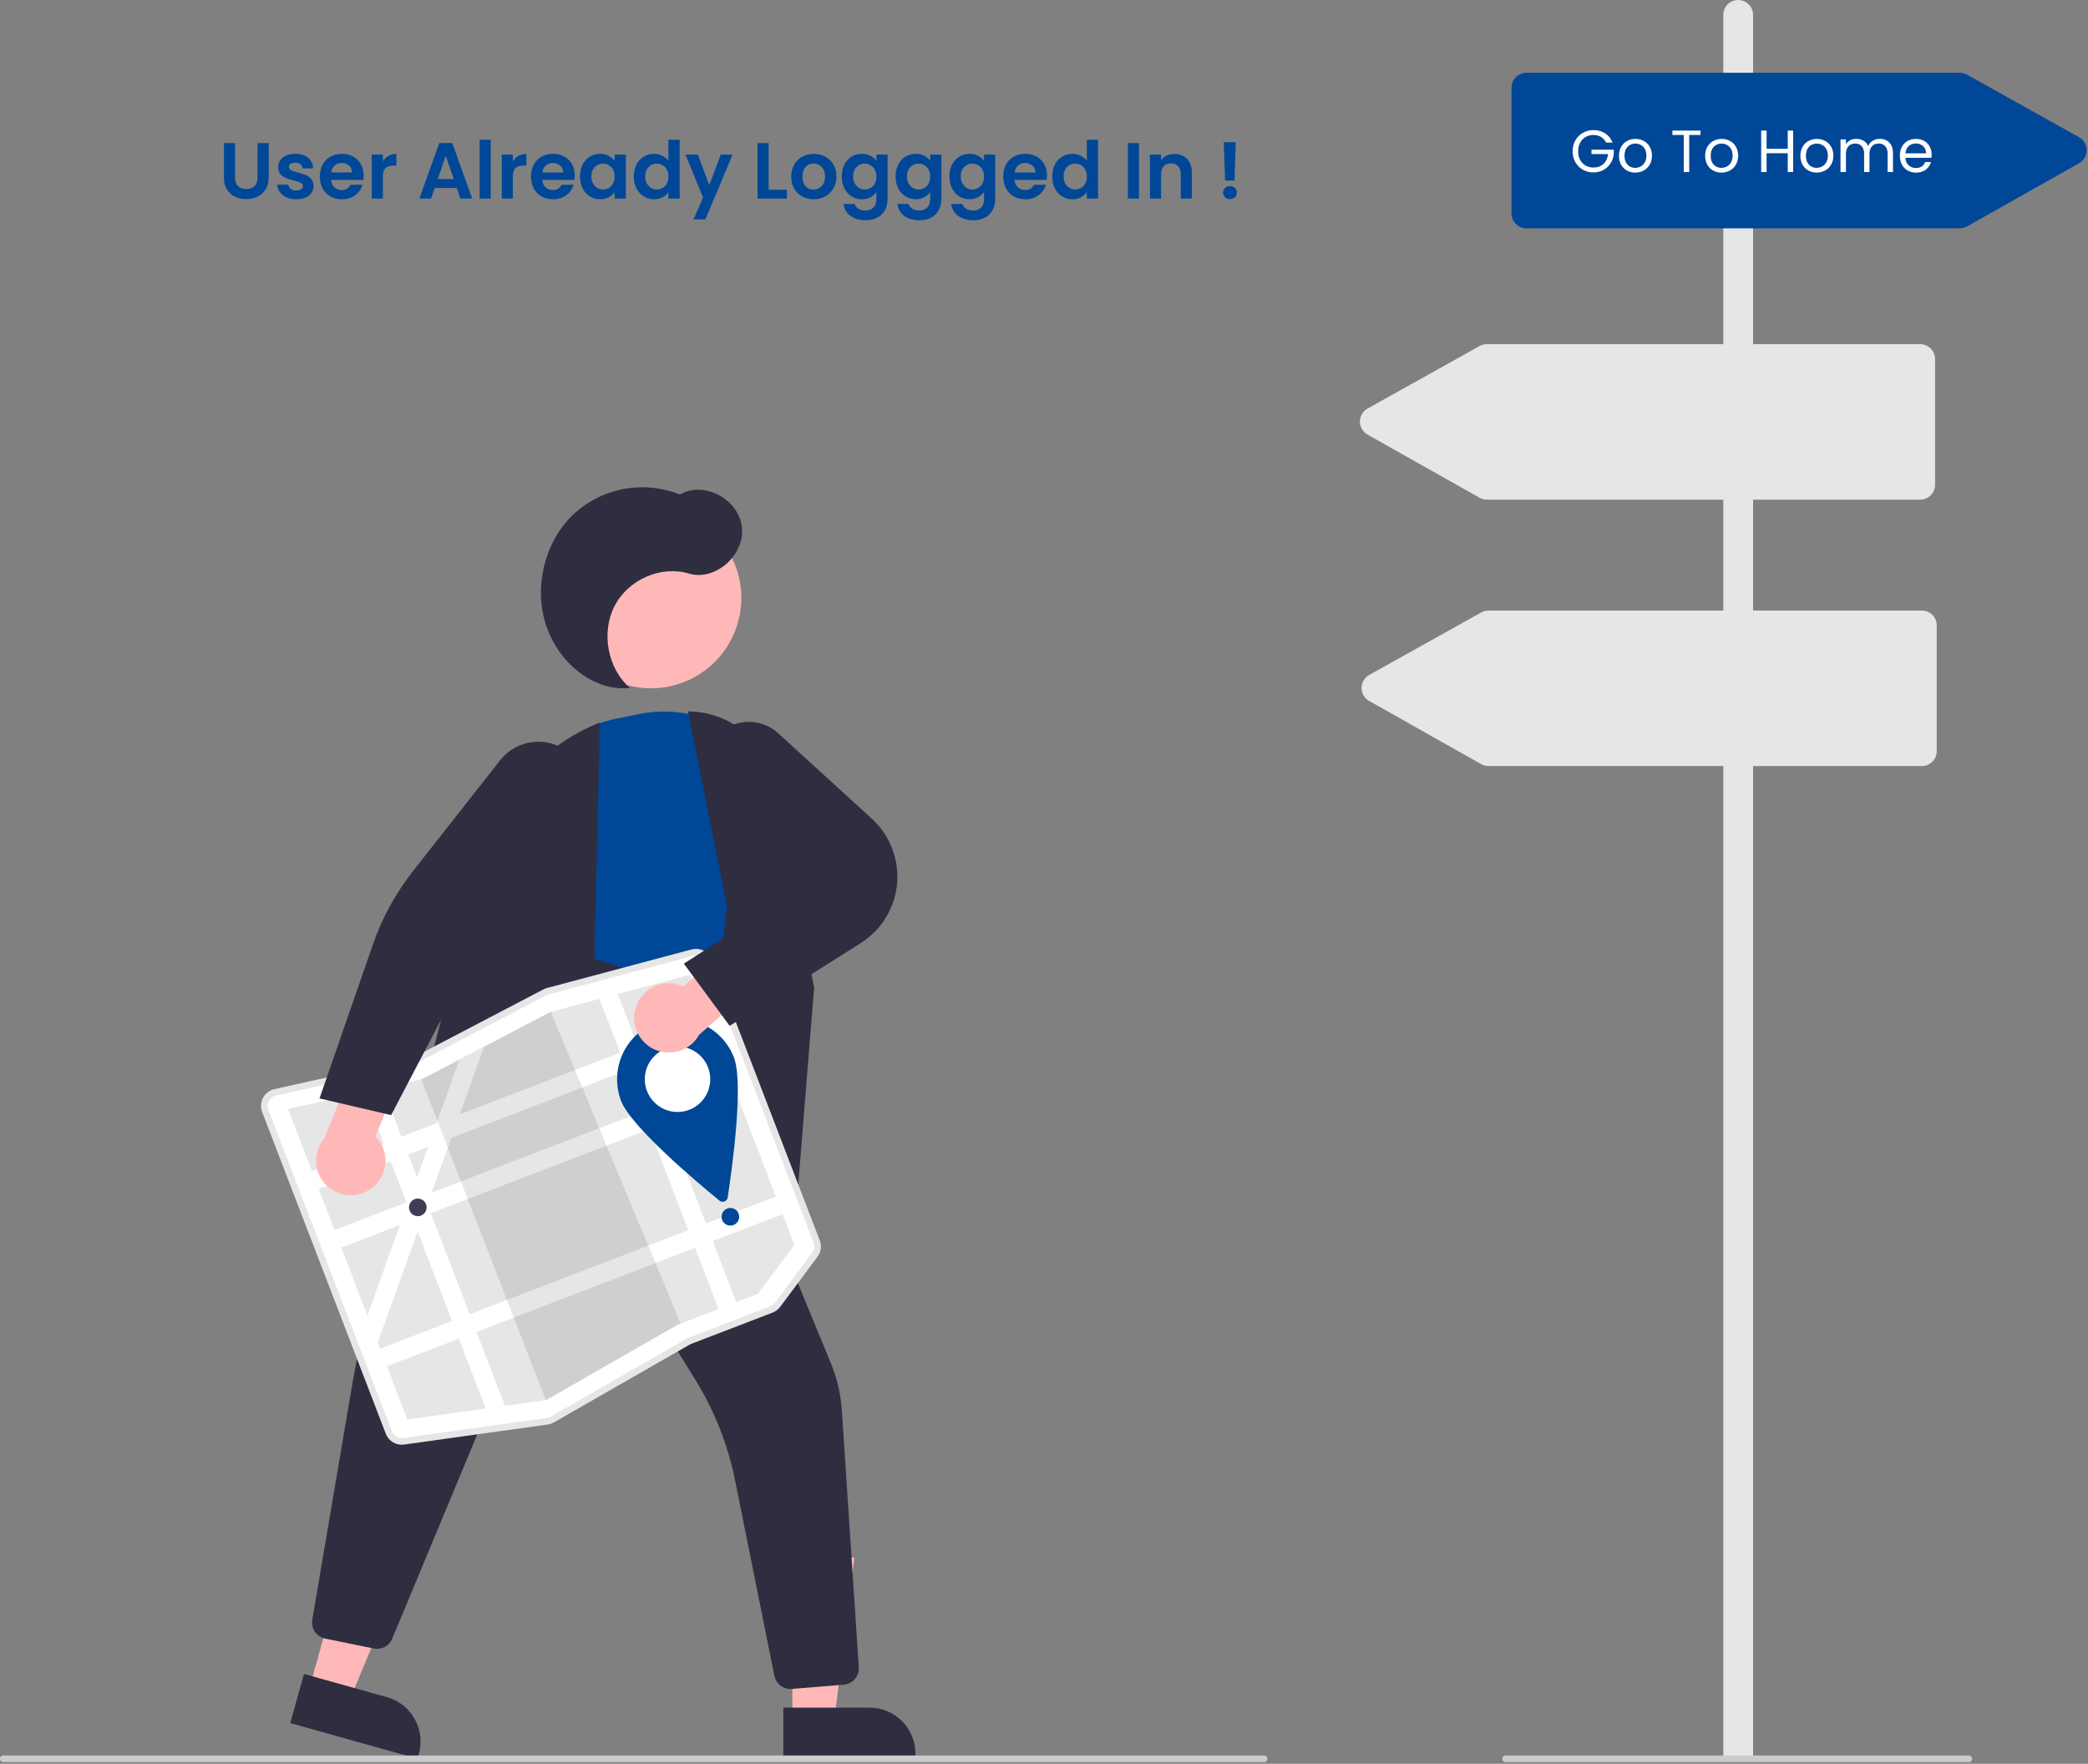 <svg width="631" height="533" viewBox="0 0 631 533" fill="none" xmlns="http://www.w3.org/2000/svg">
<rect x="0" y="0" width="631" height="533" fill="#808080" stroke="none"/>
<g clip-path="url(#clip0_127_14)">
<path d="M93.512 510.086L105.746 513.506L124.762 467.944L106.706 462.896L93.512 510.086Z" fill="#FFB8B8"/>
<path d="M126.166 531.464L87.714 520.713L91.868 505.857L116.95 512.87C120.496 513.861 123.502 516.22 125.309 519.429C127.115 522.637 127.573 526.431 126.581 529.977L126.166 531.464Z" fill="#2F2E41"/>
<path d="M239.451 519.667L252.155 519.666L258.196 470.666L239.447 470.667L239.451 519.667Z" fill="#FFB8B8"/>
<path d="M276.656 531.46L236.73 531.464L236.729 516.038L262.772 516.035C264.595 516.035 266.401 516.394 268.085 517.092C269.769 517.789 271.3 518.812 272.589 520.1C273.878 521.389 274.901 522.92 275.598 524.604C276.296 526.288 276.655 528.093 276.656 529.916L276.656 531.46V531.46Z" fill="#2F2E41"/>
<path d="M145.049 316.237L115.809 387.868L235.206 414.691L236.729 374.615L182.513 316.868L145.049 316.237Z" fill="#B3B3B3"/>
<path d="M209.83 204.65C223.056 197.42 227.917 180.837 220.686 167.611C213.456 154.385 196.873 149.524 183.647 156.754C170.421 163.984 165.56 180.567 172.79 193.793C180.02 207.019 196.604 211.88 209.83 204.65Z" fill="#FFB8B8"/>
<path d="M216.24 312.273L162.196 290.15L157.384 258.423C155.967 249.149 158.18 239.686 163.562 232.002C168.944 224.318 177.082 219.004 186.282 217.167L193.43 215.731C199.302 214.556 205.373 214.831 211.115 216.534C216.857 218.237 222.096 221.316 226.377 225.503C230.571 229.511 233.708 234.494 235.506 240.009C237.305 245.524 237.709 251.399 236.684 257.108C235.877 262 233.893 266.623 230.903 270.578C213.925 292.78 216.104 311.236 216.129 311.42L216.24 312.273Z" fill="#004797"/>
<path d="M238.245 395.015L211.161 351.94L219.691 273.586L207.907 214.985L208.534 215C215.388 215.17 221.914 217.969 226.761 222.818C231.608 227.667 234.405 234.195 234.571 241.049L246.035 298.473L238.245 395.015Z" fill="#2F2E41"/>
<path d="M238.864 510.404C237.722 510.403 236.616 510.007 235.734 509.283C234.851 508.56 234.245 507.553 234.02 506.434L222.154 447.429C219.987 436.618 215.905 426.282 210.103 416.907L176.621 362.746C176.454 362.476 176.216 362.258 175.934 362.115C175.651 361.972 175.335 361.909 175.019 361.935C174.703 361.96 174.4 362.072 174.144 362.258C173.887 362.444 173.687 362.697 173.566 362.99L118.519 495.227C118.076 496.284 117.281 497.155 116.268 497.692C115.256 498.229 114.089 498.398 112.966 498.171L98.26 495.173C97.001 494.922 95.889 494.188 95.163 493.128C94.436 492.069 94.153 490.767 94.373 489.502L106.369 418.804C108.816 404.394 112.986 390.33 118.788 376.915L159.415 283.021L219.37 302.711L223.327 344.694L251.029 411.772C252.943 416.405 254.088 421.319 254.417 426.321L259.534 503.846C259.614 505.14 259.185 506.413 258.338 507.395C257.492 508.377 256.295 508.989 255.003 509.1L239.271 510.387C239.135 510.398 238.999 510.404 238.864 510.404Z" fill="#2F2E41"/>
<path d="M129.491 414.225L110.484 396.183L146.405 257.666C148.684 248.956 152.957 240.897 158.887 234.123C164.816 227.349 172.239 222.047 180.57 218.635L181.275 218.348L179.356 302.652L129.491 414.225Z" fill="#2F2E41"/>
<path d="M190.378 207.897C183.635 202.061 181.585 191.173 185.716 183.147C189.848 175.12 199.727 170.799 208.174 173.324C216.13 175.702 225.174 167.77 224.205 159.265C223.236 150.76 212.656 145.22 205.453 149.445C199.997 147.256 194.026 146.689 188.256 147.813C182.486 148.937 177.164 151.703 172.929 155.78C164.466 164.071 161.255 177.624 165.054 189.021C168.854 200.418 179.459 209.047 190.378 207.897Z" fill="#2F2E41"/>
<path d="M166.503 429.714C166.17 429.842 165.823 429.931 165.47 429.98L122.075 436.038C121.025 436.188 119.955 435.976 119.042 435.438C118.128 434.899 117.425 434.066 117.048 433.075L79.695 335.88C79.453 335.25 79.35 334.576 79.392 333.904C79.434 333.231 79.621 332.575 79.939 331.981C80.258 331.387 80.701 330.868 81.238 330.461C81.775 330.053 82.393 329.766 83.051 329.619L83.052 329.619L123.86 320.513C124.175 320.442 124.48 320.331 124.766 320.181L164.458 299.429C164.764 299.268 165.088 299.142 165.423 299.054L209.104 287.409C210.223 287.108 211.413 287.233 212.445 287.759C213.477 288.286 214.277 289.176 214.69 290.258L247.26 375.006C247.546 375.744 247.639 376.543 247.532 377.328C247.424 378.112 247.118 378.856 246.644 379.49L235.38 394.616C234.85 395.328 234.129 395.874 233.3 396.192L208.684 405.652C208.508 405.72 208.337 405.802 208.173 405.896L167.154 429.404C166.945 429.524 166.728 429.627 166.503 429.714V429.714Z" fill="white"/>
<path d="M186.692 300.365L181.145 301.845L166.446 305.765L166.42 305.771L146.295 316.294L138.826 320.2L138.823 320.201L127.606 326.065L127.298 326.134L115.646 328.733L110.014 329.992L87.045 335.118L123.104 428.946L146.774 425.643L152.577 424.832L164.947 423.103L165.091 423.085L204.84 400.303L229.025 391.008L240.067 376.181L208.678 294.505L186.692 300.365Z" fill="#E6E6E6"/>
<path d="M213.85 307.961L94.269 353.917L96.317 359.245L215.897 313.29L213.85 307.961Z" fill="white"/>
<path d="M220.676 325.723L101.096 371.679L103.144 377.007L222.724 331.052L220.676 325.723Z" fill="white"/>
<path d="M234.464 361.602L114.884 407.558L116.932 412.886L236.512 366.931L234.464 361.602Z" fill="white"/>
<path d="M186.692 300.365L222.492 393.519L217.164 395.567L181.145 301.845L186.692 300.365Z" fill="white"/>
<path d="M146.295 316.294L138.944 336.748L136.395 343.843L130.449 360.398L129.175 363.937L127.9 367.493L126.221 372.162L114.17 405.7L111.037 397.547L120.863 370.198L123.086 364.006L123.412 363.102L126.041 355.781L129.358 346.548L131.907 339.452L138.823 320.201L138.826 320.2L146.295 316.294Z" fill="white"/>
<path opacity="0.1" d="M205.707 399.97L204.84 400.303L165.091 423.085L164.947 423.103L127.298 326.134L127.606 326.065L138.823 320.201L138.826 320.2L146.295 316.294L166.42 305.771L166.446 305.765L205.707 399.97Z" fill="black"/>
<path d="M166.682 430.18C166.313 430.322 165.93 430.421 165.539 430.475L122.144 436.533C120.982 436.699 119.798 436.465 118.787 435.869C117.776 435.273 116.998 434.351 116.581 433.254L79.228 336.059C78.961 335.363 78.846 334.617 78.893 333.872C78.94 333.128 79.146 332.402 79.499 331.745C79.851 331.087 80.341 330.513 80.936 330.062C81.53 329.611 82.214 329.294 82.942 329.131L123.751 320.025C124.023 319.963 124.286 319.867 124.534 319.738L164.226 298.986C164.565 298.808 164.923 298.669 165.293 298.57L208.975 286.925C210.213 286.593 211.531 286.731 212.672 287.314C213.814 287.896 214.699 288.881 215.157 290.078L247.726 374.827C248.043 375.644 248.146 376.528 248.027 377.396C247.908 378.264 247.57 379.087 247.045 379.789L235.781 394.914C235.195 395.702 234.397 396.307 233.48 396.659L208.864 406.119C208.711 406.178 208.563 406.248 208.421 406.329L167.402 429.838C167.171 429.971 166.931 430.085 166.682 430.18V430.18ZM82.928 331.219C82.138 331.523 81.502 332.128 81.158 332.901C80.814 333.674 80.792 334.552 81.095 335.342L118.448 432.537C118.704 433.211 119.183 433.778 119.804 434.144C120.426 434.51 121.153 434.654 121.867 434.552L165.262 428.494C165.666 428.438 166.055 428.305 166.408 428.103L207.427 404.594C207.658 404.462 207.898 404.348 208.146 404.252L232.762 394.792C233.326 394.576 233.816 394.204 234.177 393.72L245.44 378.594C245.763 378.163 245.971 377.657 246.045 377.123C246.118 376.59 246.054 376.046 245.86 375.544L213.29 290.796C213.009 290.06 212.465 289.454 211.763 289.096C211.061 288.738 210.252 288.653 209.491 288.857L165.809 300.503C165.582 300.564 165.362 300.65 165.153 300.758L125.461 321.511C125.058 321.72 124.63 321.877 124.187 321.977L83.378 331.083C83.225 331.117 83.074 331.163 82.928 331.219Z" fill="#E6E6E6"/>
<path d="M115.646 328.733L152.577 424.832L146.774 425.643L110.014 329.992L115.646 328.733Z" fill="white"/>
<path d="M126.267 367.523C127.739 367.523 128.931 366.33 128.931 364.859C128.931 363.387 127.739 362.195 126.267 362.195C124.796 362.195 123.604 363.387 123.604 364.859C123.604 366.33 124.796 367.523 126.267 367.523Z" fill="#3F3D56"/>
<path d="M220.723 370.362C222.194 370.362 223.387 369.17 223.387 367.698C223.387 366.227 222.194 365.034 220.723 365.034C219.252 365.034 218.059 366.227 218.059 367.698C218.059 369.17 219.252 370.362 220.723 370.362Z" fill="#004797"/>
<path d="M221.802 319.583C224.825 327.45 221.187 353.522 219.907 361.891C219.867 362.156 219.757 362.406 219.588 362.615C219.42 362.824 219.199 362.985 218.949 363.082C218.698 363.178 218.427 363.206 218.162 363.164C217.896 363.121 217.647 363.009 217.44 362.839C210.885 357.481 190.722 340.556 187.699 332.688C186.838 330.449 186.427 328.062 186.489 325.664C186.551 323.266 187.084 320.904 188.059 318.712C189.034 316.52 190.431 314.542 192.171 312.89C193.91 311.238 195.958 309.945 198.197 309.084C200.436 308.224 202.823 307.812 205.221 307.874C207.619 307.936 209.982 308.47 212.174 309.445C214.365 310.42 216.344 311.817 217.996 313.556C219.648 315.295 220.941 317.343 221.802 319.582V319.583Z" fill="#004797"/>
<path d="M204.75 336.03C210.215 336.03 214.645 331.6 214.645 326.135C214.645 320.671 210.215 316.241 204.75 316.241C199.285 316.241 194.855 320.671 194.855 326.135C194.855 331.6 199.285 336.03 204.75 336.03Z" fill="white"/>
<path d="M192.04 304.785C192.441 303.316 193.159 301.952 194.143 300.789C195.128 299.627 196.355 298.695 197.739 298.058C199.123 297.422 200.63 297.096 202.153 297.105C203.677 297.114 205.179 297.456 206.556 298.109L224.22 282.141L236.541 290.509L211.28 312.708C210.031 314.948 208.003 316.651 205.582 317.496C203.16 318.341 200.513 318.269 198.141 317.292C195.77 316.316 193.839 314.503 192.714 312.198C191.59 309.893 191.35 307.256 192.04 304.785V304.785Z" fill="#FFB8B8"/>
<path d="M220.501 309.997L206.655 291.206L238.222 271.003L215.597 238.719C213.748 236.082 212.938 232.854 213.321 229.656C213.704 226.458 215.253 223.514 217.672 221.387C220.091 219.26 223.209 218.1 226.43 218.13C229.651 218.159 232.748 219.376 235.127 221.547L263.456 247.394C266.154 249.856 268.248 252.907 269.574 256.311C270.9 259.714 271.422 263.378 271.1 267.017C270.777 270.655 269.62 274.17 267.716 277.288C265.813 280.406 263.216 283.042 260.126 284.991L220.501 309.997Z" fill="#2F2E41"/>
<path d="M112.021 359.301C113.272 358.433 114.318 357.301 115.085 355.984C115.852 354.668 116.321 353.2 116.459 351.683C116.597 350.166 116.4 348.637 115.884 347.204C115.367 345.771 114.542 344.469 113.467 343.389L122.62 321.407L110.619 312.587L98.129 343.811C96.435 345.736 95.506 348.216 95.518 350.781C95.53 353.346 96.482 355.817 98.195 357.726C99.907 359.636 102.26 360.85 104.808 361.141C107.357 361.431 109.923 360.776 112.021 359.301V359.301Z" fill="#FFB8B8"/>
<path d="M118.205 336.981L96.559 331.94L112.689 285.425C115.469 277.399 119.57 269.894 124.823 263.22L151.139 229.755C153.546 226.694 157.068 224.712 160.933 224.243C164.799 223.773 168.693 224.855 171.762 227.251C174.832 229.647 176.826 233.162 177.309 237.025C177.792 240.889 176.724 244.787 174.339 247.865L145.138 285.553L118.205 336.981Z" fill="#2F2E41"/>
<path d="M382 532.5H1C0.735 532.5 0.48 532.395 0.293 532.207C0.105 532.02 0 531.765 0 531.5C0 531.235 0.105 530.98 0.293 530.793C0.48 530.605 0.735 530.5 1 530.5H382C382.265 530.5 382.52 530.605 382.707 530.793C382.895 530.98 383 531.235 383 531.5C383 531.765 382.895 532.02 382.707 532.207C382.52 532.395 382.265 532.5 382 532.5Z" fill="#CCCCCC"/>
<path d="M529.788 532H520.788V4.5C520.788 3.307 521.262 2.162 522.106 1.318C522.95 0.474 524.094 0 525.288 0C526.481 0 527.626 0.474 528.47 1.318C529.314 2.162 529.788 3.307 529.788 4.5V532Z" fill="#E6E6E6"/>
<path d="M595 532.5H455C454.735 532.5 454.48 532.395 454.293 532.207C454.105 532.02 454 531.765 454 531.5C454 531.235 454.105 530.98 454.293 530.793C454.48 530.605 454.735 530.5 455 530.5H595C595.265 530.5 595.52 530.605 595.707 530.793C595.895 530.98 596 531.235 596 531.5C596 531.765 595.895 532.02 595.707 532.207C595.52 532.395 595.265 532.5 595 532.5Z" fill="#CCCCCC"/>
<path d="M592.238 69H461.288C460.095 68.999 458.951 68.524 458.107 67.68C457.263 66.837 456.789 65.693 456.788 64.5V26.5C456.789 25.307 457.263 24.163 458.107 23.32C458.951 22.476 460.095 22.001 461.288 22H592.247C593.015 22 593.769 22.197 594.44 22.571L628.305 41.47C629.003 41.859 629.584 42.428 629.99 43.117C630.395 43.805 630.61 44.59 630.612 45.389C630.614 46.189 630.402 46.974 630 47.665C629.597 48.355 629.018 48.926 628.322 49.319L594.448 68.42C593.773 68.8 593.012 68.999 592.238 69Z" fill="#004797"/>
<path d="M485.362 43.09C485.014 42.358 484.51 41.794 483.85 41.398C483.19 40.99 482.422 40.786 481.546 40.786C480.67 40.786 479.878 40.99 479.17 41.398C478.474 41.794 477.922 42.37 477.514 43.126C477.118 43.87 476.92 44.734 476.92 45.718C476.92 46.702 477.118 47.566 477.514 48.31C477.922 49.054 478.474 49.63 479.17 50.038C479.878 50.434 480.67 50.632 481.546 50.632C482.77 50.632 483.778 50.266 484.57 49.534C485.362 48.802 485.824 47.812 485.956 46.564H480.952V45.232H487.702V46.492C487.606 47.524 487.282 48.472 486.73 49.336C486.178 50.188 485.452 50.866 484.552 51.37C483.652 51.862 482.65 52.108 481.546 52.108C480.382 52.108 479.32 51.838 478.36 51.298C477.4 50.746 476.638 49.984 476.074 49.012C475.522 48.04 475.246 46.942 475.246 45.718C475.246 44.494 475.522 43.396 476.074 42.424C476.638 41.44 477.4 40.678 478.36 40.138C479.32 39.586 480.382 39.31 481.546 39.31C482.878 39.31 484.054 39.64 485.074 40.3C486.106 40.96 486.856 41.89 487.324 43.09H485.362ZM494.169 52.162C493.245 52.162 492.405 51.952 491.649 51.532C490.905 51.112 490.317 50.518 489.885 49.75C489.465 48.97 489.255 48.07 489.255 47.05C489.255 46.042 489.471 45.154 489.903 44.386C490.347 43.606 490.947 43.012 491.703 42.604C492.459 42.184 493.305 41.974 494.241 41.974C495.177 41.974 496.023 42.184 496.779 42.604C497.535 43.012 498.129 43.6 498.561 44.368C499.005 45.136 499.227 46.03 499.227 47.05C499.227 48.07 498.999 48.97 498.543 49.75C498.099 50.518 497.493 51.112 496.725 51.532C495.957 51.952 495.105 52.162 494.169 52.162ZM494.169 50.722C494.757 50.722 495.309 50.584 495.825 50.308C496.341 50.032 496.755 49.618 497.067 49.066C497.391 48.514 497.553 47.842 497.553 47.05C497.553 46.258 497.397 45.586 497.085 45.034C496.773 44.482 496.365 44.074 495.861 43.81C495.357 43.534 494.811 43.396 494.223 43.396C493.623 43.396 493.071 43.534 492.567 43.81C492.075 44.074 491.679 44.482 491.379 45.034C491.079 45.586 490.929 46.258 490.929 47.05C490.929 47.854 491.073 48.532 491.361 49.084C491.661 49.636 492.057 50.05 492.549 50.326C493.041 50.59 493.581 50.722 494.169 50.722ZM513.902 39.454V40.786H510.482V52H508.844V40.786H505.406V39.454H513.902ZM520.22 52.162C519.296 52.162 518.456 51.952 517.7 51.532C516.956 51.112 516.368 50.518 515.936 49.75C515.516 48.97 515.306 48.07 515.306 47.05C515.306 46.042 515.522 45.154 515.954 44.386C516.398 43.606 516.998 43.012 517.754 42.604C518.51 42.184 519.356 41.974 520.292 41.974C521.228 41.974 522.074 42.184 522.83 42.604C523.586 43.012 524.18 43.6 524.612 44.368C525.056 45.136 525.278 46.03 525.278 47.05C525.278 48.07 525.05 48.97 524.594 49.75C524.15 50.518 523.544 51.112 522.776 51.532C522.008 51.952 521.156 52.162 520.22 52.162ZM520.22 50.722C520.808 50.722 521.36 50.584 521.876 50.308C522.392 50.032 522.806 49.618 523.118 49.066C523.442 48.514 523.604 47.842 523.604 47.05C523.604 46.258 523.448 45.586 523.136 45.034C522.824 44.482 522.416 44.074 521.912 43.81C521.408 43.534 520.862 43.396 520.274 43.396C519.674 43.396 519.122 43.534 518.618 43.81C518.126 44.074 517.73 44.482 517.43 45.034C517.13 45.586 516.98 46.258 516.98 47.05C516.98 47.854 517.124 48.532 517.412 49.084C517.712 49.636 518.108 50.05 518.6 50.326C519.092 50.59 519.632 50.722 520.22 50.722ZM541.897 39.454V52H540.259V46.312H533.869V52H532.231V39.454H533.869V44.962H540.259V39.454H541.897ZM548.996 52.162C548.072 52.162 547.232 51.952 546.476 51.532C545.732 51.112 545.144 50.518 544.712 49.75C544.292 48.97 544.082 48.07 544.082 47.05C544.082 46.042 544.298 45.154 544.73 44.386C545.174 43.606 545.774 43.012 546.53 42.604C547.286 42.184 548.132 41.974 549.068 41.974C550.004 41.974 550.85 42.184 551.606 42.604C552.362 43.012 552.956 43.6 553.388 44.368C553.832 45.136 554.054 46.03 554.054 47.05C554.054 48.07 553.826 48.97 553.37 49.75C552.926 50.518 552.32 51.112 551.552 51.532C550.784 51.952 549.932 52.162 548.996 52.162ZM548.996 50.722C549.584 50.722 550.136 50.584 550.652 50.308C551.168 50.032 551.582 49.618 551.894 49.066C552.218 48.514 552.38 47.842 552.38 47.05C552.38 46.258 552.224 45.586 551.912 45.034C551.6 44.482 551.192 44.074 550.688 43.81C550.184 43.534 549.638 43.396 549.05 43.396C548.45 43.396 547.898 43.534 547.394 43.81C546.902 44.074 546.506 44.482 546.206 45.034C545.906 45.586 545.756 46.258 545.756 47.05C545.756 47.854 545.9 48.532 546.188 49.084C546.488 49.636 546.884 50.05 547.376 50.326C547.868 50.59 548.408 50.722 548.996 50.722ZM568.069 41.956C568.837 41.956 569.521 42.118 570.121 42.442C570.721 42.754 571.195 43.228 571.543 43.864C571.891 44.5 572.065 45.274 572.065 46.186V52H570.445V46.42C570.445 45.436 570.199 44.686 569.707 44.17C569.227 43.642 568.573 43.378 567.745 43.378C566.893 43.378 566.215 43.654 565.711 44.206C565.207 44.746 564.955 45.532 564.955 46.564V52H563.335V46.42C563.335 45.436 563.089 44.686 562.597 44.17C562.117 43.642 561.463 43.378 560.635 43.378C559.783 43.378 559.105 43.654 558.601 44.206C558.097 44.746 557.845 45.532 557.845 46.564V52H556.207V42.136H557.845V43.558C558.169 43.042 558.601 42.646 559.141 42.37C559.693 42.094 560.299 41.956 560.959 41.956C561.787 41.956 562.519 42.142 563.155 42.514C563.791 42.886 564.265 43.432 564.577 44.152C564.853 43.456 565.309 42.916 565.945 42.532C566.581 42.148 567.289 41.956 568.069 41.956ZM583.752 46.69C583.752 47.002 583.734 47.332 583.698 47.68H575.814C575.874 48.652 576.204 49.414 576.804 49.966C577.416 50.506 578.154 50.776 579.018 50.776C579.726 50.776 580.314 50.614 580.782 50.29C581.262 49.954 581.598 49.51 581.79 48.958H583.554C583.29 49.906 582.762 50.68 581.97 51.28C581.178 51.868 580.194 52.162 579.018 52.162C578.082 52.162 577.242 51.952 576.498 51.532C575.766 51.112 575.19 50.518 574.77 49.75C574.35 48.97 574.14 48.07 574.14 47.05C574.14 46.03 574.344 45.136 574.752 44.368C575.16 43.6 575.73 43.012 576.462 42.604C577.206 42.184 578.058 41.974 579.018 41.974C579.954 41.974 580.782 42.178 581.502 42.586C582.222 42.994 582.774 43.558 583.158 44.278C583.554 44.986 583.752 45.79 583.752 46.69ZM582.06 46.348C582.06 45.724 581.922 45.19 581.646 44.746C581.37 44.29 580.992 43.948 580.512 43.72C580.044 43.48 579.522 43.36 578.946 43.36C578.118 43.36 577.41 43.624 576.822 44.152C576.246 44.68 575.916 45.412 575.832 46.348H582.06Z" fill="white"/>
<path d="M580.287 151H449.337C448.563 150.999 447.802 150.8 447.127 150.42L413.253 131.319C412.556 130.926 411.977 130.355 411.575 129.665C411.172 128.974 410.961 128.189 410.963 127.389C410.965 126.59 411.179 125.805 411.585 125.117C411.99 124.428 412.572 123.859 413.27 123.47L447.135 104.571C447.805 104.197 448.56 104.001 449.328 104H580.287C581.48 104.001 582.624 104.476 583.468 105.32C584.311 106.163 584.786 107.307 584.787 108.5V146.5C584.786 147.693 584.311 148.837 583.468 149.68C582.624 150.524 581.48 150.999 580.287 151Z" fill="#E6E6E6"/>
<path d="M580.787 231.5H449.837C449.063 231.499 448.302 231.3 447.627 230.92L413.753 211.819C413.056 211.426 412.477 210.855 412.075 210.165C411.672 209.474 411.461 208.689 411.463 207.889C411.465 207.09 411.679 206.305 412.085 205.617C412.49 204.928 413.072 204.359 413.77 203.97L447.635 185.071C448.305 184.697 449.06 184.501 449.828 184.5H580.787C581.98 184.501 583.124 184.976 583.968 185.82C584.811 186.663 585.286 187.807 585.287 189V227C585.286 228.193 584.811 229.337 583.968 230.18C583.124 231.024 581.98 231.499 580.787 231.5V231.5Z" fill="#E6E6E6"/>
<path d="M71.034 43.248V53.616C71.034 54.752 71.33 55.624 71.922 56.232C72.514 56.824 73.346 57.12 74.418 57.12C75.506 57.12 76.346 56.824 76.938 56.232C77.53 55.624 77.826 54.752 77.826 53.616V43.248H81.21V53.592C81.21 55.016 80.898 56.224 80.274 57.216C79.666 58.192 78.842 58.928 77.802 59.424C76.778 59.92 75.634 60.168 74.37 60.168C73.122 60.168 71.986 59.92 70.962 59.424C69.954 58.928 69.154 58.192 68.562 57.216C67.97 56.224 67.674 55.016 67.674 53.592V43.248H71.034ZM89.545 60.216C88.457 60.216 87.481 60.024 86.617 59.64C85.753 59.24 85.065 58.704 84.553 58.032C84.057 57.36 83.785 56.616 83.737 55.8H87.121C87.185 56.312 87.433 56.736 87.865 57.072C88.313 57.408 88.865 57.576 89.521 57.576C90.161 57.576 90.657 57.448 91.009 57.192C91.377 56.936 91.561 56.608 91.561 56.208C91.561 55.776 91.337 55.456 90.889 55.248C90.457 55.024 89.761 54.784 88.801 54.528C87.809 54.288 86.993 54.04 86.353 53.784C85.729 53.528 85.185 53.136 84.721 52.608C84.273 52.08 84.049 51.368 84.049 50.472C84.049 49.736 84.257 49.064 84.673 48.456C85.105 47.848 85.713 47.368 86.497 47.016C87.297 46.664 88.233 46.488 89.305 46.488C90.889 46.488 92.153 46.888 93.097 47.688C94.041 48.472 94.561 49.536 94.657 50.88H91.441C91.393 50.352 91.169 49.936 90.769 49.632C90.385 49.312 89.865 49.152 89.209 49.152C88.601 49.152 88.129 49.264 87.793 49.488C87.473 49.712 87.313 50.024 87.313 50.424C87.313 50.872 87.537 51.216 87.985 51.456C88.433 51.68 89.129 51.912 90.073 52.152C91.033 52.392 91.825 52.64 92.449 52.896C93.073 53.152 93.609 53.552 94.057 54.096C94.521 54.624 94.761 55.328 94.777 56.208C94.777 56.976 94.561 57.664 94.129 58.272C93.713 58.88 93.105 59.36 92.305 59.712C91.521 60.048 90.601 60.216 89.545 60.216ZM109.895 53.064C109.895 53.544 109.863 53.976 109.799 54.36H100.079C100.159 55.32 100.495 56.072 101.087 56.616C101.679 57.16 102.407 57.432 103.271 57.432C104.519 57.432 105.407 56.896 105.935 55.824H109.559C109.175 57.104 108.439 58.16 107.351 58.992C106.263 59.808 104.927 60.216 103.343 60.216C102.063 60.216 100.911 59.936 99.887 59.376C98.879 58.8 98.087 57.992 97.511 56.952C96.951 55.912 96.671 54.712 96.671 53.352C96.671 51.976 96.951 50.768 97.511 49.728C98.071 48.688 98.855 47.888 99.863 47.328C100.871 46.768 102.031 46.488 103.343 46.488C104.607 46.488 105.735 46.76 106.727 47.304C107.735 47.848 108.511 48.624 109.055 49.632C109.615 50.624 109.895 51.768 109.895 53.064ZM106.415 52.104C106.399 51.24 106.087 50.552 105.479 50.04C104.871 49.512 104.127 49.248 103.247 49.248C102.415 49.248 101.711 49.504 101.135 50.016C100.575 50.512 100.231 51.208 100.103 52.104H106.415ZM115.707 48.768C116.139 48.064 116.699 47.512 117.387 47.112C118.091 46.712 118.891 46.512 119.787 46.512V50.04H118.899C117.843 50.04 117.043 50.288 116.499 50.784C115.971 51.28 115.707 52.144 115.707 53.376V60H112.347V46.704H115.707V48.768ZM138.041 56.808H131.369L130.265 60H126.737L132.761 43.224H136.673L142.697 60H139.145L138.041 56.808ZM137.129 54.12L134.705 47.112L132.281 54.12H137.129ZM148.309 42.24V60H144.949V42.24H148.309ZM154.989 48.768C155.421 48.064 155.981 47.512 156.669 47.112C157.373 46.712 158.173 46.512 159.069 46.512V50.04H158.181C157.125 50.04 156.325 50.288 155.781 50.784C155.253 51.28 154.989 52.144 154.989 53.376V60H151.629V46.704H154.989V48.768ZM173.692 53.064C173.692 53.544 173.66 53.976 173.596 54.36H163.876C163.956 55.32 164.292 56.072 164.884 56.616C165.476 57.16 166.204 57.432 167.068 57.432C168.316 57.432 169.204 56.896 169.732 55.824H173.356C172.972 57.104 172.236 58.16 171.148 58.992C170.06 59.808 168.724 60.216 167.14 60.216C165.86 60.216 164.708 59.936 163.684 59.376C162.676 58.8 161.884 57.992 161.308 56.952C160.748 55.912 160.468 54.712 160.468 53.352C160.468 51.976 160.748 50.768 161.308 49.728C161.868 48.688 162.652 47.888 163.66 47.328C164.668 46.768 165.828 46.488 167.14 46.488C168.404 46.488 169.532 46.76 170.524 47.304C171.532 47.848 172.308 48.624 172.852 49.632C173.412 50.624 173.692 51.768 173.692 53.064ZM170.212 52.104C170.196 51.24 169.884 50.552 169.276 50.04C168.668 49.512 167.924 49.248 167.044 49.248C166.212 49.248 165.508 49.504 164.932 50.016C164.372 50.512 164.028 51.208 163.9 52.104H170.212ZM175.28 53.304C175.28 51.96 175.544 50.768 176.072 49.728C176.616 48.688 177.344 47.888 178.256 47.328C179.184 46.768 180.216 46.488 181.352 46.488C182.344 46.488 183.208 46.688 183.944 47.088C184.696 47.488 185.296 47.992 185.744 48.6V46.704H189.128V60H185.744V58.056C185.312 58.68 184.712 59.2 183.944 59.616C183.192 60.016 182.32 60.216 181.328 60.216C180.208 60.216 179.184 59.928 178.256 59.352C177.344 58.776 176.616 57.968 176.072 56.928C175.544 55.872 175.28 54.664 175.28 53.304ZM185.744 53.352C185.744 52.536 185.584 51.84 185.264 51.264C184.944 50.672 184.512 50.224 183.968 49.92C183.424 49.6 182.84 49.44 182.216 49.44C181.592 49.44 181.016 49.592 180.488 49.896C179.96 50.2 179.528 50.648 179.192 51.24C178.872 51.816 178.712 52.504 178.712 53.304C178.712 54.104 178.872 54.808 179.192 55.416C179.528 56.008 179.96 56.464 180.488 56.784C181.032 57.104 181.608 57.264 182.216 57.264C182.84 57.264 183.424 57.112 183.968 56.808C184.512 56.488 184.944 56.04 185.264 55.464C185.584 54.872 185.744 54.168 185.744 53.352ZM191.546 53.304C191.546 51.96 191.81 50.768 192.338 49.728C192.882 48.688 193.618 47.888 194.546 47.328C195.474 46.768 196.506 46.488 197.642 46.488C198.506 46.488 199.33 46.68 200.114 47.064C200.898 47.432 201.522 47.928 201.986 48.552V42.24H205.394V60H201.986V58.032C201.57 58.688 200.986 59.216 200.234 59.616C199.482 60.016 198.61 60.216 197.618 60.216C196.498 60.216 195.474 59.928 194.546 59.352C193.618 58.776 192.882 57.968 192.338 56.928C191.81 55.872 191.546 54.664 191.546 53.304ZM202.01 53.352C202.01 52.536 201.85 51.84 201.53 51.264C201.21 50.672 200.778 50.224 200.234 49.92C199.69 49.6 199.106 49.44 198.482 49.44C197.858 49.44 197.282 49.592 196.754 49.896C196.226 50.2 195.794 50.648 195.458 51.24C195.138 51.816 194.978 52.504 194.978 53.304C194.978 54.104 195.138 54.808 195.458 55.416C195.794 56.008 196.226 56.464 196.754 56.784C197.298 57.104 197.874 57.264 198.482 57.264C199.106 57.264 199.69 57.112 200.234 56.808C200.778 56.488 201.21 56.04 201.53 55.464C201.85 54.872 202.01 54.168 202.01 53.352ZM221.396 46.704L213.164 66.288H209.588L212.468 59.664L207.14 46.704H210.908L214.34 55.992L217.82 46.704H221.396ZM232.286 57.336H237.806V60H228.926V43.248H232.286V57.336ZM245.845 60.216C244.565 60.216 243.413 59.936 242.389 59.376C241.365 58.8 240.557 57.992 239.965 56.952C239.389 55.912 239.101 54.712 239.101 53.352C239.101 51.992 239.397 50.792 239.989 49.752C240.597 48.712 241.421 47.912 242.461 47.352C243.501 46.776 244.661 46.488 245.941 46.488C247.221 46.488 248.381 46.776 249.421 47.352C250.461 47.912 251.277 48.712 251.869 49.752C252.477 50.792 252.781 51.992 252.781 53.352C252.781 54.712 252.469 55.912 251.845 56.952C251.237 57.992 250.405 58.8 249.349 59.376C248.309 59.936 247.141 60.216 245.845 60.216ZM245.845 57.288C246.453 57.288 247.021 57.144 247.549 56.856C248.093 56.552 248.525 56.104 248.845 55.512C249.165 54.92 249.325 54.2 249.325 53.352C249.325 52.088 248.989 51.12 248.317 50.448C247.661 49.76 246.853 49.416 245.893 49.416C244.933 49.416 244.125 49.76 243.469 50.448C242.829 51.12 242.509 52.088 242.509 53.352C242.509 54.616 242.821 55.592 243.445 56.28C244.085 56.952 244.885 57.288 245.845 57.288ZM260.454 46.488C261.446 46.488 262.318 46.688 263.07 47.088C263.822 47.472 264.414 47.976 264.846 48.6V46.704H268.23V60.096C268.23 61.328 267.982 62.424 267.486 63.384C266.99 64.36 266.246 65.128 265.254 65.688C264.262 66.264 263.062 66.552 261.654 66.552C259.766 66.552 258.214 66.112 256.998 65.232C255.798 64.352 255.118 63.152 254.958 61.632H258.294C258.47 62.24 258.846 62.72 259.422 63.072C260.014 63.44 260.726 63.624 261.558 63.624C262.534 63.624 263.326 63.328 263.934 62.736C264.542 62.16 264.846 61.28 264.846 60.096V58.032C264.414 58.656 263.814 59.176 263.046 59.592C262.294 60.008 261.43 60.216 260.454 60.216C259.334 60.216 258.31 59.928 257.382 59.352C256.454 58.776 255.718 57.968 255.174 56.928C254.646 55.872 254.382 54.664 254.382 53.304C254.382 51.96 254.646 50.768 255.174 49.728C255.718 48.688 256.446 47.888 257.358 47.328C258.286 46.768 259.318 46.488 260.454 46.488ZM264.846 53.352C264.846 52.536 264.686 51.84 264.366 51.264C264.046 50.672 263.614 50.224 263.07 49.92C262.526 49.6 261.942 49.44 261.318 49.44C260.694 49.44 260.118 49.592 259.59 49.896C259.062 50.2 258.63 50.648 258.294 51.24C257.974 51.816 257.814 52.504 257.814 53.304C257.814 54.104 257.974 54.808 258.294 55.416C258.63 56.008 259.062 56.464 259.59 56.784C260.134 57.104 260.71 57.264 261.318 57.264C261.942 57.264 262.526 57.112 263.07 56.808C263.614 56.488 264.046 56.04 264.366 55.464C264.686 54.872 264.846 54.168 264.846 53.352ZM276.719 46.488C277.711 46.488 278.583 46.688 279.335 47.088C280.087 47.472 280.679 47.976 281.111 48.6V46.704H284.495V60.096C284.495 61.328 284.247 62.424 283.751 63.384C283.255 64.36 282.511 65.128 281.519 65.688C280.527 66.264 279.327 66.552 277.919 66.552C276.031 66.552 274.479 66.112 273.263 65.232C272.063 64.352 271.383 63.152 271.223 61.632H274.559C274.735 62.24 275.111 62.72 275.687 63.072C276.279 63.44 276.991 63.624 277.823 63.624C278.799 63.624 279.591 63.328 280.199 62.736C280.807 62.16 281.111 61.28 281.111 60.096V58.032C280.679 58.656 280.079 59.176 279.311 59.592C278.559 60.008 277.695 60.216 276.719 60.216C275.599 60.216 274.575 59.928 273.647 59.352C272.719 58.776 271.983 57.968 271.439 56.928C270.911 55.872 270.647 54.664 270.647 53.304C270.647 51.96 270.911 50.768 271.439 49.728C271.983 48.688 272.711 47.888 273.623 47.328C274.551 46.768 275.583 46.488 276.719 46.488ZM281.111 53.352C281.111 52.536 280.951 51.84 280.631 51.264C280.311 50.672 279.879 50.224 279.335 49.92C278.791 49.6 278.207 49.44 277.583 49.44C276.959 49.44 276.383 49.592 275.855 49.896C275.327 50.2 274.895 50.648 274.559 51.24C274.239 51.816 274.079 52.504 274.079 53.304C274.079 54.104 274.239 54.808 274.559 55.416C274.895 56.008 275.327 56.464 275.855 56.784C276.399 57.104 276.975 57.264 277.583 57.264C278.207 57.264 278.791 57.112 279.335 56.808C279.879 56.488 280.311 56.04 280.631 55.464C280.951 54.872 281.111 54.168 281.111 53.352ZM292.985 46.488C293.977 46.488 294.849 46.688 295.601 47.088C296.353 47.472 296.945 47.976 297.377 48.6V46.704H300.761V60.096C300.761 61.328 300.513 62.424 300.017 63.384C299.521 64.36 298.777 65.128 297.785 65.688C296.793 66.264 295.593 66.552 294.185 66.552C292.297 66.552 290.745 66.112 289.529 65.232C288.329 64.352 287.649 63.152 287.489 61.632H290.825C291.001 62.24 291.377 62.72 291.953 63.072C292.545 63.44 293.257 63.624 294.089 63.624C295.065 63.624 295.857 63.328 296.465 62.736C297.073 62.16 297.377 61.28 297.377 60.096V58.032C296.945 58.656 296.345 59.176 295.577 59.592C294.825 60.008 293.961 60.216 292.985 60.216C291.865 60.216 290.841 59.928 289.913 59.352C288.985 58.776 288.249 57.968 287.705 56.928C287.177 55.872 286.913 54.664 286.913 53.304C286.913 51.96 287.177 50.768 287.705 49.728C288.249 48.688 288.977 47.888 289.889 47.328C290.817 46.768 291.849 46.488 292.985 46.488ZM297.377 53.352C297.377 52.536 297.217 51.84 296.897 51.264C296.577 50.672 296.145 50.224 295.601 49.92C295.057 49.6 294.473 49.44 293.849 49.44C293.225 49.44 292.649 49.592 292.121 49.896C291.593 50.2 291.161 50.648 290.825 51.24C290.505 51.816 290.345 52.504 290.345 53.304C290.345 54.104 290.505 54.808 290.825 55.416C291.161 56.008 291.593 56.464 292.121 56.784C292.665 57.104 293.241 57.264 293.849 57.264C294.473 57.264 295.057 57.112 295.601 56.808C296.145 56.488 296.577 56.04 296.897 55.464C297.217 54.872 297.377 54.168 297.377 53.352ZM316.403 53.064C316.403 53.544 316.371 53.976 316.307 54.36H306.587C306.667 55.32 307.003 56.072 307.595 56.616C308.187 57.16 308.915 57.432 309.779 57.432C311.027 57.432 311.915 56.896 312.443 55.824H316.067C315.683 57.104 314.947 58.16 313.859 58.992C312.771 59.808 311.435 60.216 309.851 60.216C308.571 60.216 307.419 59.936 306.395 59.376C305.387 58.8 304.595 57.992 304.019 56.952C303.459 55.912 303.179 54.712 303.179 53.352C303.179 51.976 303.459 50.768 304.019 49.728C304.579 48.688 305.363 47.888 306.371 47.328C307.379 46.768 308.539 46.488 309.851 46.488C311.115 46.488 312.243 46.76 313.235 47.304C314.243 47.848 315.019 48.624 315.563 49.632C316.123 50.624 316.403 51.768 316.403 53.064ZM312.923 52.104C312.907 51.24 312.595 50.552 311.987 50.04C311.379 49.512 310.635 49.248 309.755 49.248C308.923 49.248 308.219 49.504 307.643 50.016C307.083 50.512 306.739 51.208 306.611 52.104H312.923ZM317.991 53.304C317.991 51.96 318.255 50.768 318.783 49.728C319.327 48.688 320.063 47.888 320.991 47.328C321.919 46.768 322.951 46.488 324.087 46.488C324.951 46.488 325.775 46.68 326.559 47.064C327.343 47.432 327.967 47.928 328.431 48.552V42.24H331.839V60H328.431V58.032C328.015 58.688 327.431 59.216 326.679 59.616C325.927 60.016 325.055 60.216 324.063 60.216C322.943 60.216 321.919 59.928 320.991 59.352C320.063 58.776 319.327 57.968 318.783 56.928C318.255 55.872 317.991 54.664 317.991 53.304ZM328.455 53.352C328.455 52.536 328.295 51.84 327.975 51.264C327.655 50.672 327.223 50.224 326.679 49.92C326.135 49.6 325.551 49.44 324.927 49.44C324.303 49.44 323.727 49.592 323.199 49.896C322.671 50.2 322.239 50.648 321.903 51.24C321.583 51.816 321.423 52.504 321.423 53.304C321.423 54.104 321.583 54.808 321.903 55.416C322.239 56.008 322.671 56.464 323.199 56.784C323.743 57.104 324.319 57.264 324.927 57.264C325.551 57.264 326.135 57.112 326.679 56.808C327.223 56.488 327.655 56.04 327.975 55.464C328.295 54.872 328.455 54.168 328.455 53.352ZM344.2 43.248V60H340.84V43.248H344.2ZM354.887 46.512C356.471 46.512 357.751 47.016 358.727 48.024C359.703 49.016 360.191 50.408 360.191 52.2V60H356.831V52.656C356.831 51.6 356.567 50.792 356.039 50.232C355.511 49.656 354.791 49.368 353.879 49.368C352.951 49.368 352.215 49.656 351.671 50.232C351.143 50.792 350.879 51.6 350.879 52.656V60H347.519V46.704H350.879V48.36C351.327 47.784 351.895 47.336 352.583 47.016C353.287 46.68 354.055 46.512 354.887 46.512ZM373.449 42.96L373.065 54.552H370.233L369.825 42.96H373.449ZM371.721 60.168C371.113 60.168 370.609 59.984 370.209 59.616C369.825 59.232 369.633 58.76 369.633 58.2C369.633 57.64 369.825 57.176 370.209 56.808C370.609 56.424 371.113 56.232 371.721 56.232C372.313 56.232 372.801 56.424 373.185 56.808C373.569 57.176 373.761 57.64 373.761 58.2C373.761 58.76 373.569 59.232 373.185 59.616C372.801 59.984 372.313 60.168 371.721 60.168Z" fill="#004797"/>
</g>
<defs>
<clipPath id="clip0_127_14">
<rect width="630.612" height="532.5" fill="white"/>
</clipPath>
</defs>
</svg>
